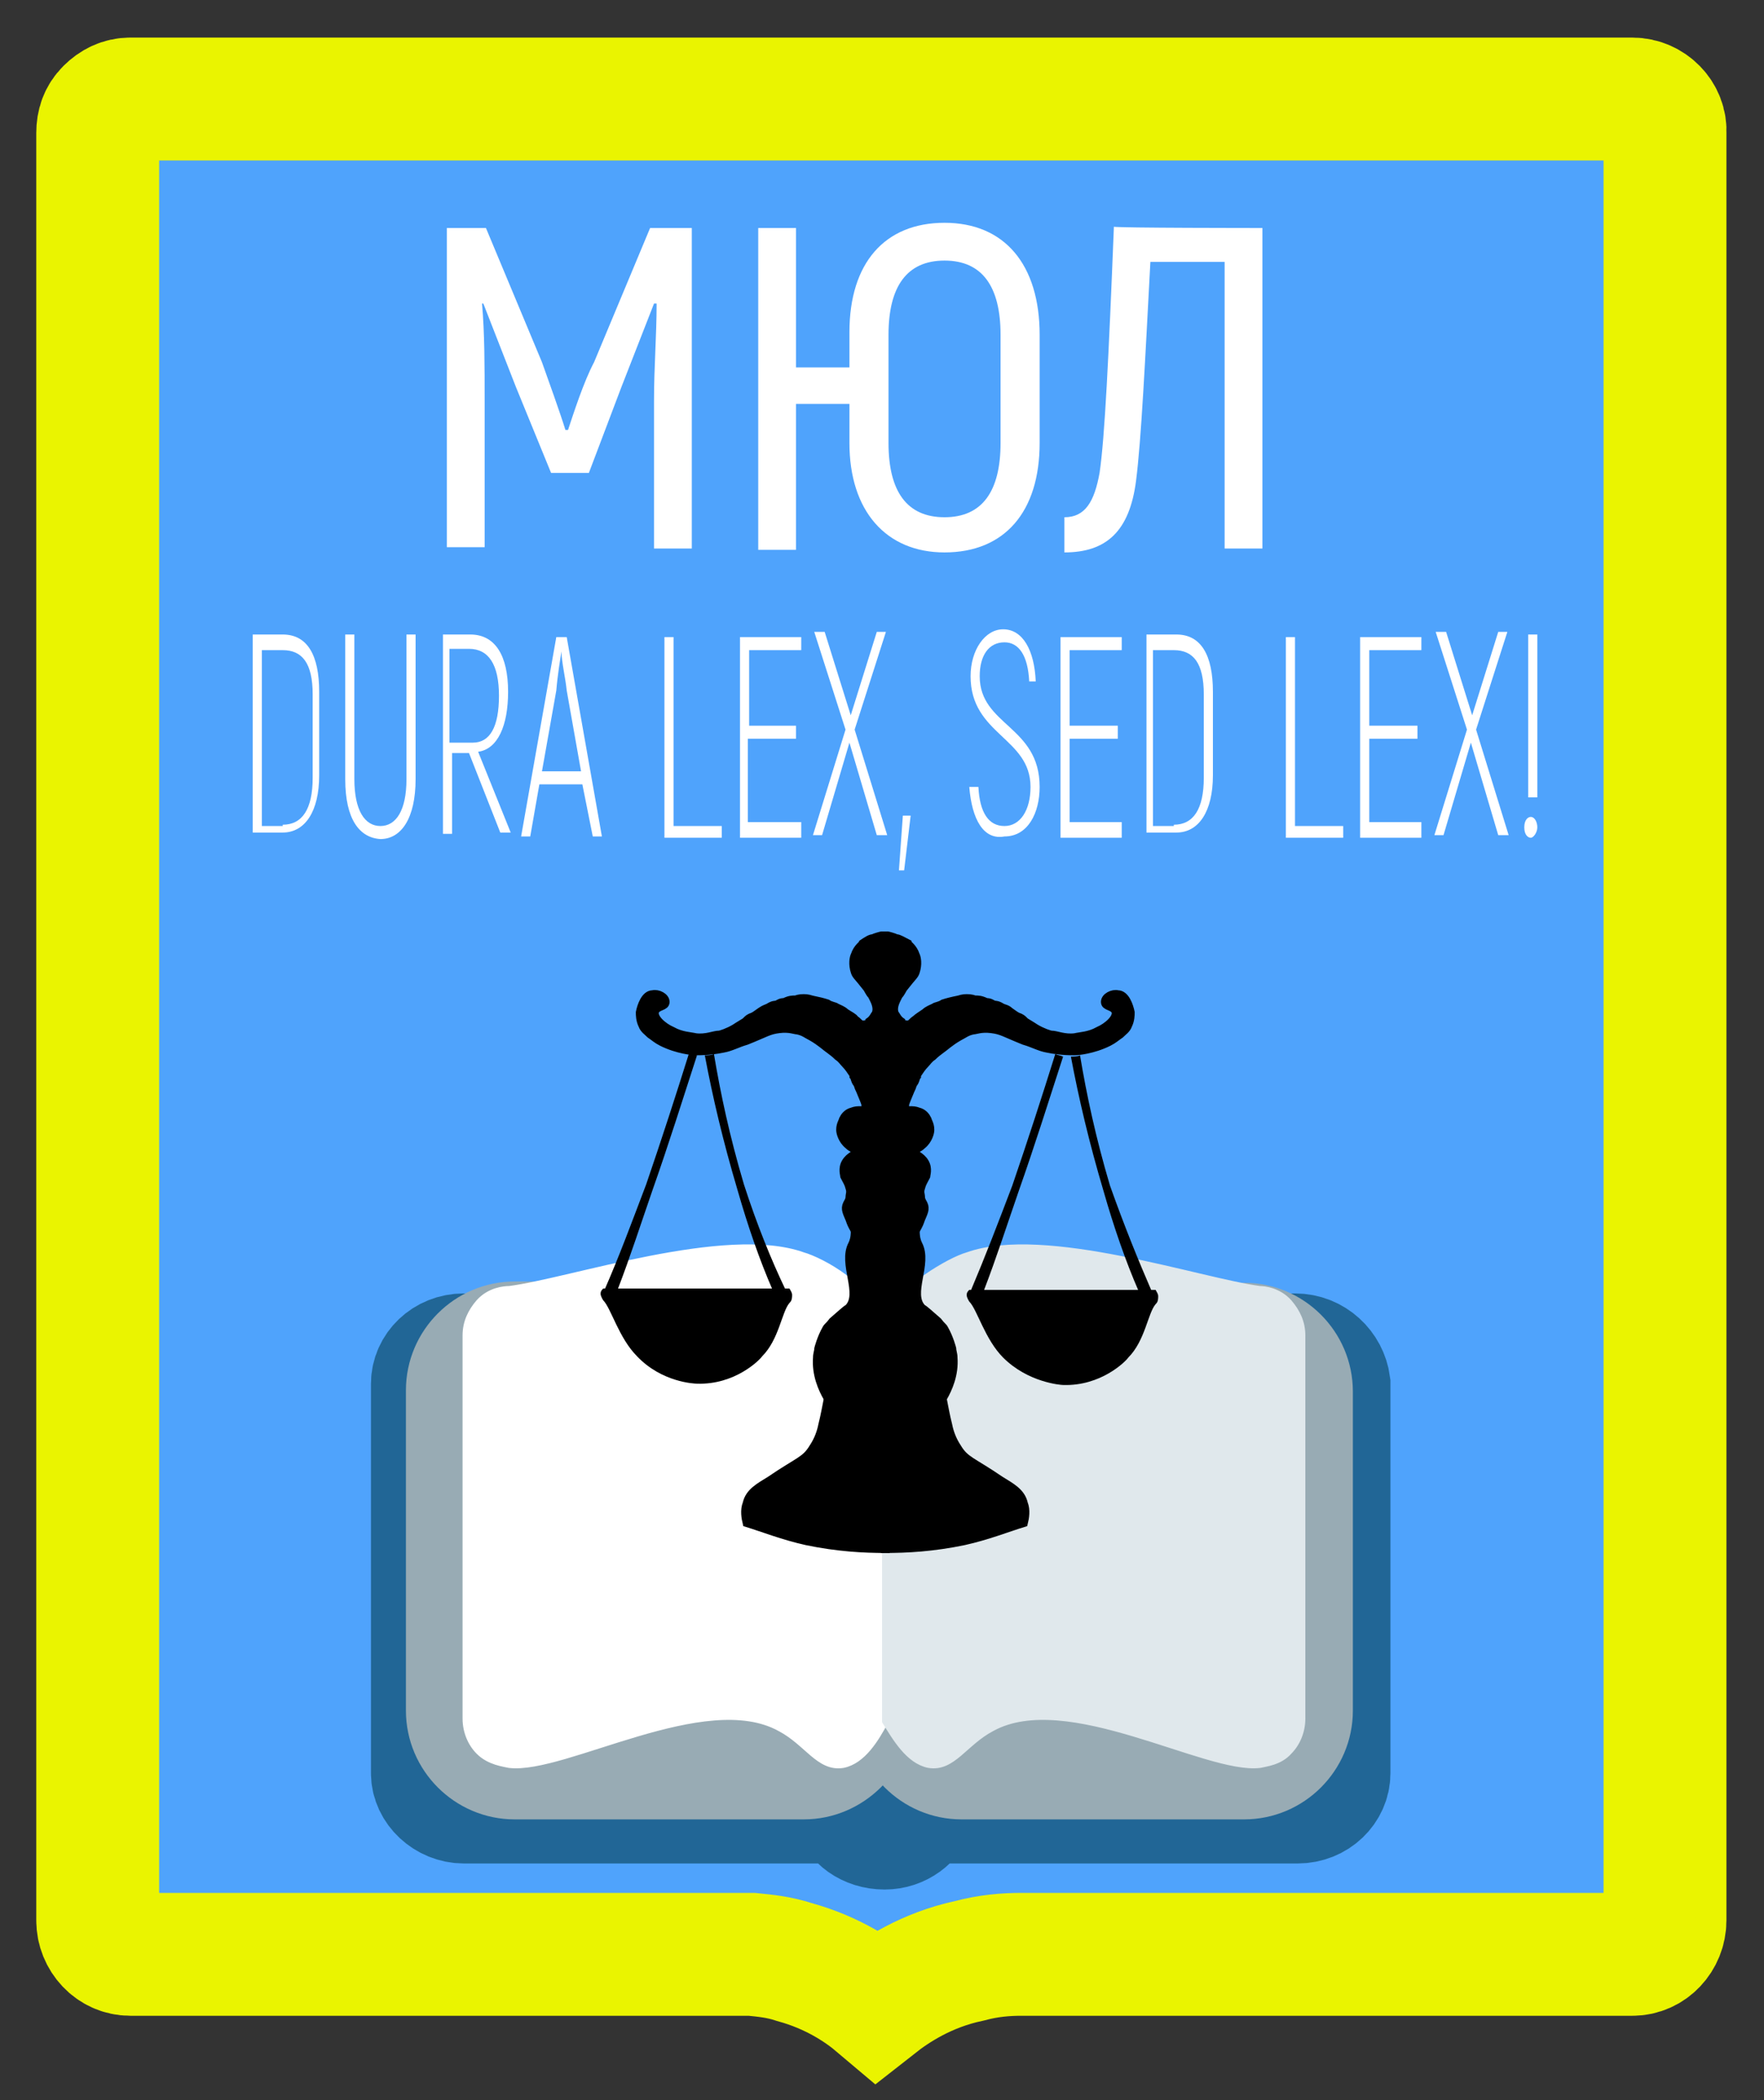 <?xml version="1.0" encoding="utf-8"?>
<!-- Generator: Adobe Illustrator 24.0.1, SVG Export Plug-In . SVG Version: 6.00 Build 0)  -->
<svg version="1.1" id="Слой_1" xmlns="http://www.w3.org/2000/svg" xmlns:xlink="http://www.w3.org/1999/xlink" x="0px" y="0px"
	 viewBox="0 0 135.4 161.2" style="enable-background:new 0 0 135.4 161.2;" xml:space="preserve">
<rect x="0" y="0" width="135.4" height="161.2" fill="#333333" stroke="none"/>
<style type="text/css">
	.st0{fill:#4FA3FC;}
	.st1{fill:none;stroke:#EAF400;stroke-width:9.431;stroke-miterlimit:10;}
	.st2{fill:#EAF400;stroke:#EAF400;stroke-width:5.894559e-02;stroke-miterlimit:10;}
	.st3{fill:#04004A;stroke:#216696;stroke-width:8.252;stroke-miterlimit:10;}
	.st4{fill:#98ABB4;stroke:#98ABB4;stroke-width:6.484;stroke-miterlimit:10;}
	.st5{fill:#FFFFFF;stroke:#FFFFFF;stroke-width:0.59;stroke-miterlimit:10;}
	.st6{fill:#E0E8EC;stroke:#E0E8EC;stroke-width:0.59;stroke-miterlimit:10;}
	.st7{stroke:#000000;stroke-width:0.59;stroke-miterlimit:10;}
	.st8{fill:#FFFFFF;}
</style>
<rect x="9.9" y="7.5" class="st0" width="115.6" height="144.3"/>
<g>
	<path class="st1" d="M125.3,7.6H10c-0.7,0-1.3,0.3-1.8,0.8s-0.7,1.1-0.7,1.8v137.2c0,1.4,1.1,2.6,2.5,2.6h47.7
		c1,0.1,2.1,0.2,3.3,0.6c2.9,0.8,5,2.2,6.3,3.3c1.4-1.1,3.8-2.7,7.1-3.4c1.5-0.4,2.8-0.5,4-0.5c15.6,0,31.3,0,46.9,0
		c1.4,0,2.5-1.2,2.5-2.6V10.2C127.9,8.8,126.7,7.6,125.3,7.6z"/>
	<path class="st2" d="M9.2,11H5.9c-0.4,0-0.7-0.3-0.7-0.7V5.9c0-0.4,0.3-0.7,0.7-0.7h3.3c0.4,0,0.7,0.3,0.7,0.7v4.4
		C9.9,10.7,9.6,11,9.2,11z"/>
	<path class="st2" d="M129.5,10.9h-3.3c-0.4,0-0.7-0.3-0.7-0.7V5.8c0-0.4,0.3-0.7,0.7-0.7h3.3c0.4,0,0.7,0.3,0.7,0.7v4.4
		C130.2,10.6,129.9,10.9,129.5,10.9z"/>
	<path class="st2" d="M129.5,152.4h-3.3c-0.4,0-0.7-0.3-0.7-0.7v-4.4c0-0.4,0.3-0.7,0.7-0.7h3.3c0.4,0,0.7,0.3,0.7,0.7v4.4
		C130.2,152.1,129.9,152.4,129.5,152.4z"/>
	<path class="st2" d="M9.2,152.4H5.8c-0.4,0-0.7-0.3-0.7-0.7v-4.4c0-0.4,0.3-0.7,0.7-0.7h3.3c0.4,0,0.7,0.3,0.7,0.7v4.4
		C9.9,152.1,9.6,152.4,9.2,152.4z"/>
</g>
<g>
	<g>
		<path class="st3" d="M99.4,103.4H35.6c-1.7,0-3,1.3-3,2.8v29.9c0,1.5,1.4,2.8,3,2.8h29.4c0.2,1.1,1.4,2,2.9,2c1.4,0,2.5-0.9,2.9-2
			h28.8c1.7,0,3-1.3,3-2.8v-29.9C102.4,104.7,101.1,103.4,99.4,103.4z"/>
		<path class="st4" d="M61.7,136.4H39.5c-2.8,0-5.1-2.3-5.1-5.1v-24.6c0-2.8,2.3-5.1,5.1-5.1h22.4c2.8,0,5.1,2.3,5.1,5.1v24.5
			C66.8,134.1,64.5,136.4,61.7,136.4z"/>
		<path class="st4" d="M95.5,136.4H73.8c-2.8,0-5.1-2.3-5.1-5.1v-24.5c0-2.8,2.3-5.1,5.1-5.1h21.7c2.8,0,5.1,2.3,5.1,5.1v24.5
			C100.6,134.1,98.3,136.4,95.5,136.4z"/>
	</g>
	<g>
		<path class="st5" d="M64.7,135.4c-1.8,0.3-2.7-1.7-4.8-2.8c-5.8-3.2-16.6,3.3-20.8,2.8c-0.4-0.1-1.5-0.2-2.3-1
			c-0.6-0.6-1-1.5-1-2.5v-29.4c0-1,0.4-1.8,1-2.5c0.8-0.9,1.9-1,2.3-1c4.7-0.6,16.6-4.7,22.5-2.6c0.7,0.2,2,0.8,3.2,1.7
			c0.2,0.2,1.3,0.9,2.1,2c0.4,0.5,0.7,1,0.9,1.7c0.1,0.2,0.1,0.6,0.1,0.8v29.5C67.2,133.4,66.2,135.1,64.7,135.4z"/>
		<path class="st6" d="M71.3,135.4c1.8,0.3,2.7-1.7,4.8-2.8c5.8-3.2,16.5,3.3,20.6,2.8c0.4-0.1,1.5-0.2,2.2-1c0.6-0.6,1-1.5,1-2.5
			v-29.4c0-1-0.4-1.8-1-2.5c-0.8-0.9-1.9-1-2.2-1c-4.6-0.6-16.5-4.7-22.4-2.6c-0.7,0.2-1.9,0.8-3.2,1.7c-0.2,0.2-1.3,0.9-2.1,2
			c-0.4,0.5-0.7,1-0.9,1.7c-0.1,0.2-0.1,0.6-0.1,0.8v29.5C68.8,133.4,69.8,135.1,71.3,135.4z"/>
	</g>
</g>
<g>
	<g>
		<path class="st7" d="M68,118.9c-1.7,0-3.7-0.1-6.1-0.6c-1.8-0.4-3.3-1-4.6-1.4c-0.1-0.4-0.2-1,0-1.5c0.2-0.9,1-1.3,1.8-1.8
			c2.2-1.5,2.7-1.5,3.3-2.5c0.4-0.6,0.6-1.2,0.7-1.7c0.2-0.8,0.3-1.4,0.4-1.9c1.4,0,2.9,0,4.3,0C67.9,111.2,68,115,68,118.9z"/>
		<path class="st7" d="M67.9,118.9c1.7,0,3.7-0.1,6.1-0.6c1.8-0.4,3.3-1,4.6-1.4c0.1-0.4,0.2-1,0-1.5c-0.2-0.9-1-1.3-1.8-1.8
			c-2.2-1.5-2.7-1.5-3.3-2.5c-0.4-0.6-0.6-1.2-0.7-1.7c-0.2-0.8-0.3-1.4-0.4-1.9c-1.4,0-2.9,0-4.3,0C68,111.2,67.9,115,67.9,118.9z"
			/>
	</g>
	<path class="st7" d="M65.6,78.2c0.3,0.2,0.3,0.3,0.5,0.4c0.3,0.1,0.6-0.1,0.6-0.2c0.3-0.2,0.4-0.5,0.5-0.6c0.2-0.5-0.1-1-0.3-1.4
		c-0.2-0.2-0.3-0.5-0.4-0.6c-0.7-0.9-0.8-0.9-0.9-1.2c-0.2-0.6-0.1-1.1,0-1.3c0.2-0.6,0.6-0.8,0.6-0.9c0.3-0.2,0.6-0.4,0.8-0.4
		c0.2-0.1,0.6-0.2,0.6-0.2c0.2,0,0.2,0,0.3,0C68,83.7,68,95.6,67.9,107.3h-4.4c-0.4-0.7-0.9-1.8-0.8-3.1c0-0.3,0.1-0.5,0.1-0.7
		c0,0,0.2-0.8,0.6-1.5c0.1-0.2,0.2-0.2,0.5-0.6c0.7-0.6,1-0.9,1.2-1c1.1-1.1-0.5-3.4,0.3-4.9c0.1-0.2,0.2-0.5,0.2-1
		c-0.1-0.3-0.2-0.3-0.4-0.9c-0.2-0.5-0.4-0.8-0.2-1.2c0.1-0.2,0.2-0.3,0.2-0.6c0-0.1,0.1-0.3,0-0.6c-0.1-0.4-0.2-0.5-0.4-0.9
		c0-0.1-0.2-0.6,0.1-1.1s0.8-0.6,0.8-0.8c0-0.2-0.3-0.2-0.6-0.5c-0.5-0.4-0.6-1-0.6-1c-0.1-0.5,0.2-0.9,0.2-1
		c0.1-0.2,0.3-0.5,0.7-0.6c0.5-0.2,0.8,0,1-0.2c0.1-0.1,0-0.2,0-0.4c-0.1-0.3-0.2-0.5-0.4-1c-0.1-0.2-0.1-0.2-0.2-0.5
		c-0.2-0.2-0.2-0.5-0.3-0.6c0,0,0,0,0-0.1c-0.2-0.3-0.4-0.6-0.6-0.8s-0.3-0.4-0.6-0.6c-0.1-0.1-0.2-0.2-0.6-0.5
		c-0.3-0.2-0.7-0.6-1.4-1c-0.4-0.2-0.6-0.4-1.1-0.5c-0.2,0-0.6-0.2-1.4-0.1c-0.8,0.1-1,0.3-2.5,0.9c-0.7,0.2-1.2,0.5-1.8,0.6
		c-0.5,0.1-1.1,0.2-2.1,0.2c-0.2,0-1.4-0.1-2.6-0.7c-0.4-0.2-0.6-0.4-0.9-0.6c-0.2-0.2-0.5-0.4-0.6-0.7c-0.2-0.4-0.2-0.8-0.2-1
		c0.1-0.5,0.4-1.4,1-1.4c0.4-0.1,1,0.2,1,0.6s-0.6,0.3-0.8,0.7c-0.2,0.5,0.6,1.2,1.3,1.5c0.7,0.4,1.4,0.4,1.8,0.5
		c0.8,0.1,1.4-0.2,1.8-0.2c0.1,0,0.7-0.2,1.2-0.5c0,0,0.3-0.2,0.8-0.5c0.1,0,0.1-0.1,0.1-0.1c0.1-0.1,0.2-0.2,0.5-0.3
		c0.2-0.1,0.3-0.2,0.6-0.4s0.4-0.2,0.6-0.3c0.3-0.2,0.5-0.2,0.6-0.2c0.2-0.1,0.3-0.2,0.6-0.2c0.4-0.2,0.6-0.2,0.9-0.2
		c0.2-0.1,0.5-0.1,0.6-0.1c0.1,0,0.3,0,0.6,0.1c0.5,0.1,0.9,0.2,1.2,0.3c0.3,0.2,0.6,0.2,0.7,0.3c0.2,0.1,0.5,0.2,0.7,0.4
		C65.2,77.9,65.6,78.1,65.6,78.2z"/>
	<path class="st7" d="M70.3,78.2c-0.3,0.2-0.3,0.3-0.5,0.4c-0.3,0.1-0.6-0.1-0.6-0.2c-0.3-0.2-0.4-0.5-0.5-0.6
		c-0.2-0.5,0.1-1,0.3-1.4c0.2-0.2,0.3-0.5,0.4-0.6c0.7-0.9,0.8-0.9,0.9-1.2c0.2-0.6,0.1-1.1,0-1.3c-0.2-0.6-0.6-0.8-0.6-0.9
		C69.3,72.2,69,72,68.8,72c-0.2-0.1-0.6-0.2-0.6-0.2c-0.2,0-0.2,0-0.3,0C68,83.7,68,95.6,68,107.3h4.4c0.4-0.7,0.9-1.8,0.8-3.1
		c0-0.3-0.1-0.5-0.1-0.7c0,0-0.2-0.8-0.6-1.5c-0.1-0.2-0.2-0.2-0.5-0.6c-0.7-0.6-1-0.9-1.2-1c-1.1-1.1,0.5-3.4-0.3-4.9
		c-0.1-0.2-0.2-0.5-0.2-1c0.1-0.3,0.2-0.3,0.4-0.9c0.2-0.5,0.4-0.8,0.2-1.2c-0.1-0.2-0.2-0.3-0.2-0.6c0-0.1-0.1-0.3,0-0.6
		c0.1-0.4,0.2-0.5,0.4-0.9c0-0.1,0.2-0.6-0.1-1.1s-0.8-0.6-0.8-0.8c0-0.2,0.3-0.2,0.6-0.5c0.5-0.4,0.6-1,0.6-1
		c0.1-0.5-0.2-0.9-0.2-1c-0.1-0.2-0.3-0.5-0.7-0.6c-0.5-0.2-0.8,0-1-0.2c-0.1-0.1,0-0.2,0-0.4c0.1-0.3,0.2-0.5,0.4-1
		c0.1-0.2,0.1-0.2,0.2-0.5c0.2-0.2,0.2-0.5,0.3-0.6c0,0,0,0,0-0.1c0.2-0.3,0.4-0.6,0.6-0.8s0.3-0.4,0.6-0.6c0.1-0.1,0.2-0.2,0.6-0.5
		c0.3-0.2,0.7-0.6,1.4-1c0.4-0.2,0.6-0.4,1.1-0.5c0.2,0,0.6-0.2,1.4-0.1c0.8,0.1,1,0.3,2.5,0.9c0.7,0.2,1.2,0.5,1.8,0.6
		c0.5,0.1,1.1,0.2,2.1,0.2c0.2,0,1.4-0.1,2.6-0.7c0.4-0.2,0.6-0.4,0.9-0.6c0.2-0.2,0.5-0.4,0.6-0.7c0.2-0.4,0.2-0.8,0.2-1
		c-0.1-0.5-0.4-1.4-1-1.4c-0.4-0.1-1,0.2-1,0.6s0.6,0.3,0.8,0.7c0.2,0.5-0.6,1.2-1.3,1.5c-0.7,0.4-1.4,0.4-1.8,0.5
		c-0.8,0.1-1.4-0.2-1.8-0.2c-0.1,0-0.7-0.2-1.2-0.5c0,0-0.3-0.2-0.8-0.5c-0.1,0-0.1-0.1-0.1-0.1c-0.1-0.1-0.2-0.2-0.5-0.3
		c-0.2-0.1-0.3-0.2-0.6-0.4c-0.2-0.2-0.4-0.2-0.6-0.3c-0.3-0.2-0.5-0.2-0.6-0.2c-0.2-0.1-0.3-0.2-0.6-0.2c-0.4-0.2-0.6-0.2-0.9-0.2
		c-0.2-0.1-0.5-0.1-0.6-0.1s-0.3,0-0.6,0.1c-0.5,0.1-0.9,0.2-1.2,0.3c-0.3,0.2-0.6,0.2-0.7,0.3c-0.2,0.1-0.5,0.2-0.7,0.4
		C70.7,77.9,70.4,78.1,70.3,78.2z"/>
	<g>
		<path d="M53.5,106.2c2.9,0.1,4.8-1.8,5-2.1c1.3-1.3,1.5-3.4,2.1-4.1c0.1-0.1,0.2-0.2,0.2-0.6c0-0.2-0.1-0.3-0.2-0.5
			c-4.8,0-9.6,0-14.3,0c-0.1,0.1-0.2,0.2-0.2,0.4c0,0.2,0.2,0.5,0.2,0.5c0.6,0.6,1.2,2.9,2.6,4.3C50.8,106.1,53.3,106.2,53.5,106.2z
			"/>
		<path d="M46.4,99c0.3,0,0.6,0,1,0c1-2.6,1.8-5.1,2.7-7.7c1.2-3.4,2.3-6.9,3.4-10.3c-0.2-0.1-0.4-0.1-0.6-0.2
			c-1,3.2-2.1,6.6-3.3,10.1C48.5,93.8,47.5,96.5,46.4,99z"/>
		<path d="M60.3,99c-0.3,0-0.6,0-1,0c-1-2.3-1.9-4.9-2.7-7.7c-1.1-3.7-1.9-7.1-2.5-10.3c0.2,0,0.5,0,0.7-0.1c0.5,3,1.2,6.3,2.3,10
			C58.1,94,59.2,96.7,60.3,99z"/>
	</g>
	<g>
		<path d="M81.6,106.3c2.9,0.1,4.8-1.8,5-2.1c1.3-1.3,1.5-3.4,2.1-4.1c0.1-0.1,0.2-0.2,0.2-0.6c0-0.2-0.1-0.3-0.2-0.5
			c-4.8,0-9.6,0-14.3,0c-0.1,0.1-0.2,0.2-0.2,0.4c0,0.2,0.2,0.5,0.2,0.5c0.6,0.6,1.2,2.9,2.6,4.3C78.9,106.1,81.4,106.3,81.6,106.3z
			"/>
		<path d="M74.5,99.1c0.3,0,0.6,0,1,0c1-2.6,1.8-5.1,2.7-7.7c1.2-3.4,2.3-6.9,3.4-10.3c-0.2-0.1-0.4-0.1-0.6-0.2
			c-1,3.2-2.1,6.6-3.3,10.1C76.6,93.9,75.6,96.5,74.5,99.1z"/>
		<path d="M88.4,99.1c-0.3,0-0.6,0-1,0c-1-2.3-1.9-4.9-2.7-7.7c-1.1-3.7-1.9-7.1-2.5-10.3c0.2,0,0.5,0,0.7-0.1c0.5,3,1.2,6.3,2.3,10
			C86.3,94.1,87.4,96.8,88.4,99.1z"/>
	</g>
</g>
<g>
	<path class="st8" d="M19.4,48.7h2.3c1.9,0,2.8,1.6,2.8,4.4v6.4c0,2.8-1.1,4.4-2.8,4.4h-2.3C19.4,64.1,19.4,48.7,19.4,48.7z
		 M21.7,63.3c1.5,0,2.3-1.2,2.3-3.6v-6.4c0-2.4-0.8-3.4-2.3-3.4h-1.6v13.5H21.7z"/>
	<path class="st8" d="M26.5,59.8V48.7h0.7v11.1c0,2.4,0.8,3.6,2,3.6c1.2,0,2-1.2,2-3.6V48.7h0.7v11.1c0,3-1.1,4.6-2.7,4.6
		C27.6,64.3,26.5,62.9,26.5,59.8z"/>
	<path class="st8" d="M36,57.8h-1.3v6.2H34V48.7h2.1c1.9,0,2.9,1.6,2.9,4.4c0,2.6-0.8,4.4-2.3,4.6l2.5,6.2h-0.8L36,57.8z M34.7,57
		h1.6c1.3,0,2-1.2,2-3.6c0-2.4-0.8-3.6-2.3-3.6h-1.5V57H34.7z"/>
	<path class="st8" d="M44.7,60.2h-3.3l-0.7,4H40l2.7-15.3h0.8l2.7,15.3h-0.7L44.7,60.2z M44.6,59.2L43.5,53c-0.1-1-0.4-2.2-0.4-3
		l0,0c-0.1,0.6-0.3,1.8-0.4,3l-1.1,6.2H44.6z"/>
	<path class="st8" d="M55.4,63.3v1H51V48.9h0.7v14.5h3.7V63.3z"/>
	<path class="st8" d="M61.5,63.3v1h-4.7V48.9h4.7v1h-4v5.8h3.6v1h-3.7v6.4H61.5z"/>
	<path class="st8" d="M67.3,64.1L65.2,57l-2.1,7.1h-0.7l2.5-8.1l-2.4-7.5h0.8l2,6.4l2-6.4H68L65.6,56l2.5,8.1H67.3z"/>
	<path class="st8" d="M69.9,62.6l-0.5,4.2H69l0.3-4.2H69.9z"/>
	<path class="st8" d="M74.4,60.4h0.7c0.1,2,0.8,3,2,3c1.2,0,2-1.2,2-3c0-3.8-4.6-4-4.6-8.5c0-2,1.1-3.6,2.5-3.6c1.5,0,2.4,1.6,2.5,4
		H79c-0.1-2-0.8-3-1.9-3c-1.2,0-1.9,1-1.9,2.6c0,3.8,4.6,3.8,4.6,8.5c0,2-0.9,3.8-2.7,3.8C75.5,64.5,74.6,62.9,74.4,60.4z"/>
	<path class="st8" d="M86.1,63.3v1h-4.7V48.9h4.7v1h-4v5.8h3.7v1h-3.7v6.4H86.1z"/>
	<path class="st8" d="M88,48.7h2.3c1.9,0,2.8,1.6,2.8,4.4v6.4c0,2.8-1.1,4.4-2.8,4.4H88V48.7z M90.1,63.3c1.5,0,2.3-1.2,2.3-3.6
		v-6.4c0-2.4-0.8-3.4-2.3-3.4h-1.6v13.5H90.1z"/>
	<path class="st8" d="M103.1,63.3v1h-4.4V48.9h0.7v14.5h3.7V63.3z"/>
	<path class="st8" d="M109.1,63.3v1h-4.7V48.9h4.7v1h-4v5.8h3.7v1h-3.7v6.4H109.1z"/>
	<path class="st8" d="M115,64.1l-2.1-7.1l-2.1,7.1h-0.7l2.5-8.1l-2.4-7.5h0.8l2,6.4l2-6.4h0.7l-2.4,7.5l2.5,8.1H115z"/>
	<path class="st8" d="M117,63.5c0-0.6,0.3-0.8,0.5-0.8c0.3,0,0.5,0.4,0.5,0.8c0,0.4-0.3,0.8-0.5,0.8C117.3,64.3,117,64.1,117,63.5z
		 M117.3,48.7h0.7v12.5h-0.7V48.7z"/>
</g>
<g>
	<path class="st8" d="M53.1,17.5v24.6h-2.9V30.8c0-2.7,0.2-5,0.2-7.5h-0.2c-0.7,1.8-1.6,4.1-2.5,6.4l-2.5,6.6h-2.9l-2.7-6.6
		c-0.9-2.3-1.8-4.6-2.5-6.4H37c0.2,2.3,0.2,4.8,0.2,7.5v11.2h-2.9V17.5h3l4.3,10.3c0.5,1.4,1.4,3.9,1.8,5.2h0.2
		c0.4-1.2,1.2-3.7,2-5.2l4.3-10.3C49.9,17.5,53.1,17.5,53.1,17.5z"/>
	<path class="st8" d="M79.8,25.7V34c0,5.3-2.7,8.4-7.3,8.4c-4.5,0-7.3-3.2-7.3-8.4v-3h-4.1v11.2h-2.9V17.5h2.9v10.7h4.1v-2.7
		c0-5.3,2.7-8.4,7.3-8.4C77.1,17.1,79.8,20.3,79.8,25.7z M76.8,25.7c0-3.7-1.4-5.7-4.3-5.7s-4.3,2-4.3,5.7V34c0,3.7,1.4,5.7,4.3,5.7
		s4.3-2,4.3-5.7V25.7z"/>
	<path class="st8" d="M96.9,17.5v24.6H94V20.1h-5.7c-0.4,7.5-0.7,13.7-1.1,16.8c-0.5,3.9-2.3,5.5-5.5,5.5v-2.7
		c1.6,0,2.3-1.2,2.7-3.4c0.4-2.7,0.7-8.9,1.1-18.9C85.5,17.5,96.9,17.5,96.9,17.5z"/>
</g>
</svg>
